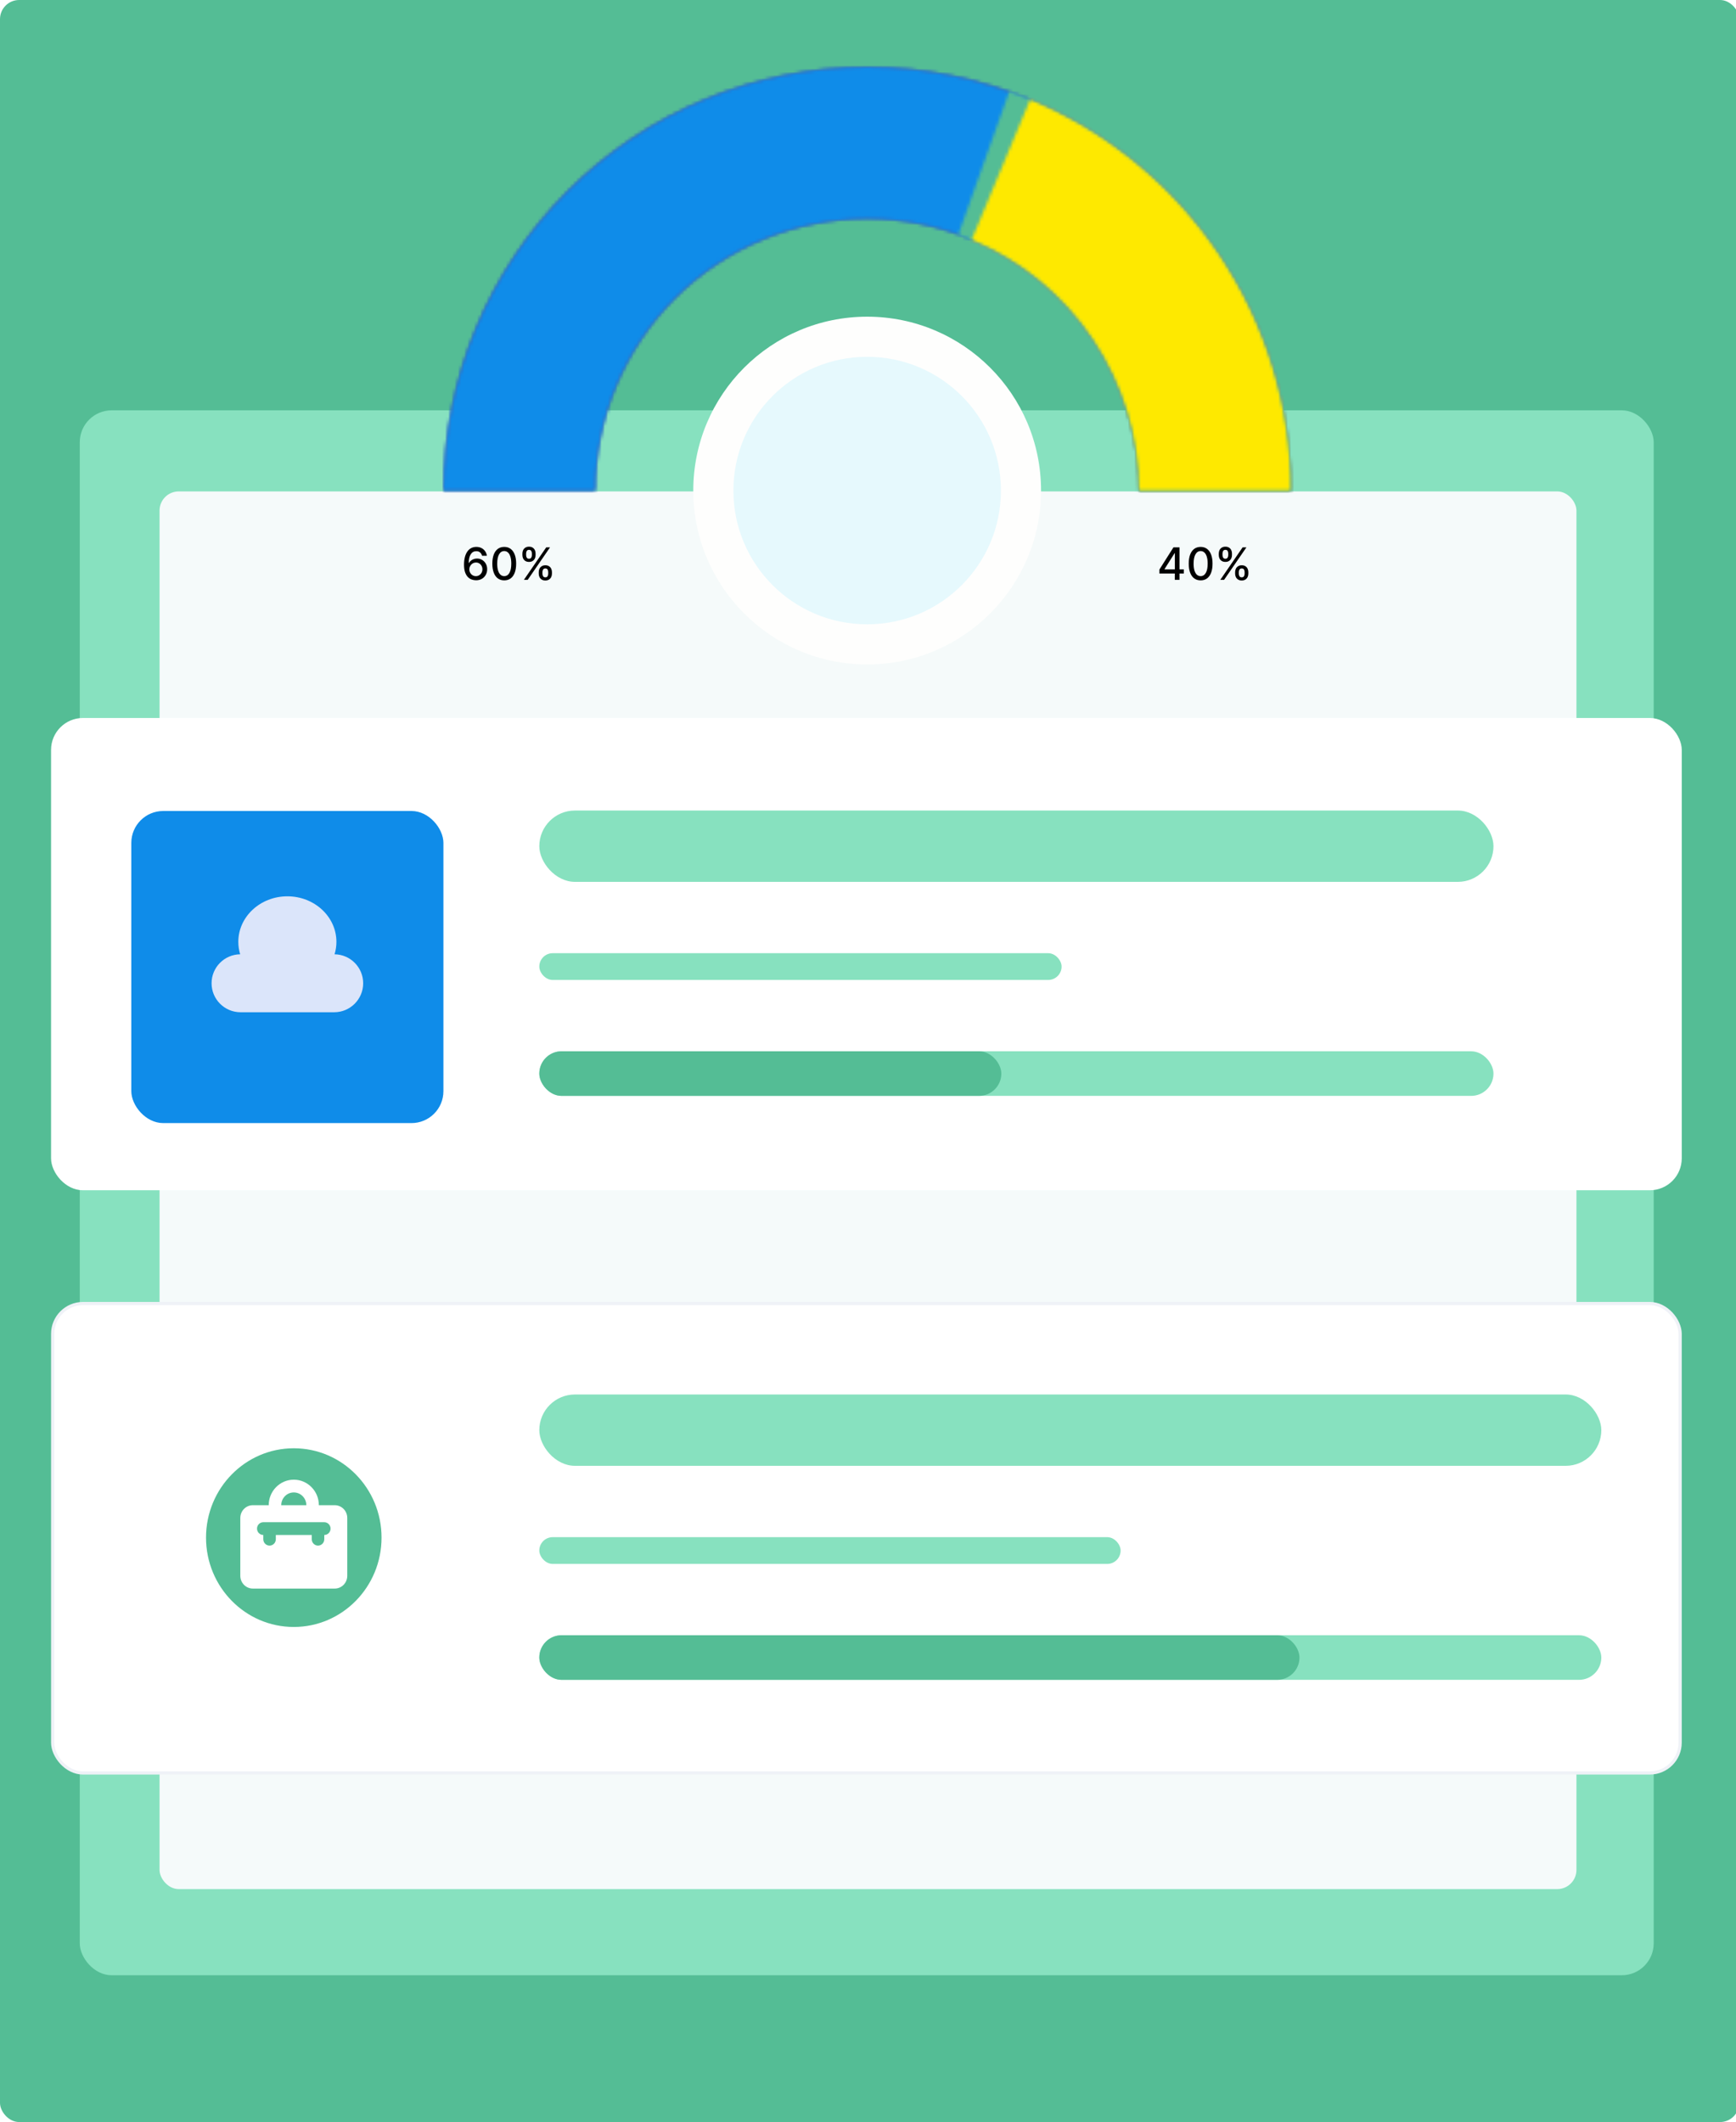 <svg width="544" height="665" viewBox="0 0 544 665" fill="none" xmlns="http://www.w3.org/2000/svg">
<rect width="545" height="665" rx="6" fill="#54BD95"/>
<rect x="25" y="128.586" width="493.209" height="490.415" rx="10" fill="#87E1BF"/>
<rect x="50" y="154" width="444" height="438" rx="6" fill="#F5FAFA"/>
<rect x="16" y="225" width="511" height="148" rx="10" fill="white"/>
<g filter="url(#filter0_d_1_58638)">
<rect x="41.148" y="250.146" width="97.803" height="97.803" rx="10" fill="#0F8CE9"/>
</g>
<path d="M90.051 280.885C98.539 280.885 105.421 287.274 105.421 295.156C105.421 296.507 105.218 297.814 104.841 299.052C109.802 299.115 113.805 303.155 113.805 308.131C113.805 313.146 109.738 317.213 104.723 317.213H75.381C70.365 317.213 66.299 313.147 66.299 308.131C66.299 303.155 70.3 299.116 75.261 299.052C74.883 297.814 74.682 296.507 74.682 295.156C74.682 287.274 81.563 280.885 90.051 280.885Z" fill="#DBE5FA"/>
<rect x="169" y="329.449" width="299" height="13.972" rx="6.986" fill="#87E1BF"/>
<rect x="169" y="329.449" width="144.779" height="13.972" rx="6.986" fill="#54BD95"/>
<rect x="169" y="298.711" width="163.663" height="8.383" rx="4.192" fill="#87E1BF"/>
<rect x="169" y="254" width="299" height="22.355" rx="11.178" fill="#87E1BF"/>
<rect x="16.5" y="408.5" width="510" height="147.102" rx="9.5" fill="white" stroke="#EFF2F7"/>
<rect x="169" y="512.449" width="332.793" height="13.972" rx="6.986" fill="#87E1BF"/>
<rect x="169" y="512.449" width="238.21" height="13.972" rx="6.986" fill="#54BD95"/>
<rect x="169" y="481.711" width="182.16" height="8.383" rx="4.192" fill="#87E1BF"/>
<rect x="169" y="437" width="332.793" height="22.355" rx="11.178" fill="#87E1BF"/>
<g filter="url(#filter1_d_1_58638)">
<rect x="41" y="433" width="102.787" height="97.803" rx="10" fill="white"/>
</g>
<g clip-path="url(#clip0_1_58638)">
<path d="M101.619 477.027H82.505C81.42 477.027 80.541 477.923 80.541 479.027C80.541 480.131 81.42 481.026 82.505 481.026V482.359C82.505 483.464 83.384 484.359 84.469 484.359C85.553 484.359 86.432 483.464 86.432 482.359V481.026H97.692V482.359C97.692 483.464 98.571 484.359 99.655 484.359C100.74 484.359 101.619 483.464 101.619 482.359V481.026C102.704 481.026 103.583 480.131 103.583 479.027C103.583 477.923 102.704 477.027 101.619 477.027Z" fill="#54BD95"/>
<path d="M92.062 467.695C89.893 467.695 88.135 469.486 88.135 471.694H95.99C95.99 469.486 94.231 467.695 92.062 467.695Z" fill="#54BD95"/>
<path d="M92.062 453.854C76.875 453.854 64.562 466.39 64.562 481.854C64.562 497.318 76.875 509.854 92.062 509.854C107.25 509.854 119.562 497.318 119.562 481.854C119.562 466.39 107.25 453.854 92.062 453.854ZM108.82 493.823C108.82 496.032 107.062 497.822 104.893 497.822H79.232C77.063 497.822 75.305 496.032 75.305 493.823V475.694C75.305 473.486 77.063 471.695 79.232 471.695H84.207C84.207 467.278 87.724 463.697 92.062 463.697C96.401 463.697 99.918 467.278 99.918 471.695H104.893C107.062 471.695 108.82 473.486 108.82 475.694V493.823H108.82Z" fill="#54BD95"/>
</g>
<mask id="path-20-inside-1_1_58638" fill="white">
<path d="M404.467 153.733C404.467 136.303 401.033 119.042 394.363 102.938C387.692 86.835 377.915 72.202 365.59 59.877C353.264 47.551 338.632 37.774 322.528 31.104C306.424 24.433 289.164 21 271.733 21C254.303 21 237.042 24.433 220.938 31.104C204.835 37.774 190.202 47.551 177.877 59.877C165.551 72.202 155.774 86.835 149.104 102.938C142.433 119.042 139 136.303 139 153.733L186.523 153.733C186.523 142.543 188.727 131.463 193.009 121.125C197.291 110.786 203.568 101.393 211.48 93.48C219.393 85.568 228.786 79.291 239.125 75.009C249.463 70.727 260.543 68.523 271.733 68.523C282.923 68.523 294.004 70.727 304.342 75.009C314.68 79.291 324.074 85.568 331.986 93.48C339.899 101.393 346.175 110.786 350.458 121.125C354.74 131.463 356.944 142.543 356.944 153.733H404.467Z"/>
</mask>
<path d="M404.467 153.733C404.467 136.303 401.033 119.042 394.363 102.938C387.692 86.835 377.915 72.202 365.59 59.877C353.264 47.551 338.632 37.774 322.528 31.104C306.424 24.433 289.164 21 271.733 21C254.303 21 237.042 24.433 220.938 31.104C204.835 37.774 190.202 47.551 177.877 59.877C165.551 72.202 155.774 86.835 149.104 102.938C142.433 119.042 139 136.303 139 153.733L186.523 153.733C186.523 142.543 188.727 131.463 193.009 121.125C197.291 110.786 203.568 101.393 211.48 93.48C219.393 85.568 228.786 79.291 239.125 75.009C249.463 70.727 260.543 68.523 271.733 68.523C282.923 68.523 294.004 70.727 304.342 75.009C314.68 79.291 324.074 85.568 331.986 93.48C339.899 101.393 346.175 110.786 350.458 121.125C354.74 131.463 356.944 142.543 356.944 153.733H404.467Z" stroke="#52459F" stroke-width="68" mask="url(#path-20-inside-1_1_58638)"/>
<mask id="path-21-inside-2_1_58638" fill="white">
<path d="M404.467 153.733C404.467 118.53 390.482 84.769 365.59 59.877C340.698 34.984 306.936 21 271.733 21C236.53 21 202.769 34.984 177.877 59.877C152.984 84.769 139 118.53 139 153.733H186.546C186.546 131.14 195.521 109.473 211.497 93.497C227.473 77.522 249.14 68.546 271.733 68.546C294.326 68.546 315.994 77.522 331.97 93.497C347.945 109.473 356.92 131.14 356.92 153.733H404.467Z"/>
</mask>
<path d="M404.467 153.733C404.467 118.53 390.482 84.769 365.59 59.877C340.698 34.984 306.936 21 271.733 21C236.53 21 202.769 34.984 177.877 59.877C152.984 84.769 139 118.53 139 153.733H186.546C186.546 131.14 195.521 109.473 211.497 93.497C227.473 77.522 249.14 68.546 271.733 68.546C294.326 68.546 315.994 77.522 331.97 93.497C347.945 109.473 356.92 131.14 356.92 153.733H404.467Z" stroke="#0F8CE9" stroke-width="68" mask="url(#path-21-inside-2_1_58638)"/>
<mask id="path-22-inside-3_1_58638" fill="white">
<path d="M404.467 153.733C404.467 126.336 395.988 99.609 380.196 77.222C364.403 54.834 342.069 37.881 316.259 28.691L300.309 73.482C316.874 79.381 331.208 90.261 341.343 104.629C351.479 118.997 356.92 136.15 356.92 153.733H404.467Z"/>
</mask>
<path d="M404.467 153.733C404.467 126.336 395.988 99.609 380.196 77.222C364.403 54.834 342.069 37.881 316.259 28.691L300.309 73.482C316.874 79.381 331.208 90.261 341.343 104.629C351.479 118.997 356.92 136.15 356.92 153.733H404.467Z" stroke="#54BD95" stroke-width="68" mask="url(#path-22-inside-3_1_58638)"/>
<mask id="path-23-inside-4_1_58638" fill="white">
<path d="M404.467 153.733C404.467 127.531 396.712 101.915 382.178 80.113C367.645 58.31 346.984 41.297 322.799 31.216L304.507 75.103C320.029 81.573 333.289 92.492 342.616 106.484C351.943 120.477 356.92 136.917 356.92 153.733H404.467Z"/>
</mask>
<path d="M404.467 153.733C404.467 127.531 396.712 101.915 382.178 80.113C367.645 58.31 346.984 41.297 322.799 31.216L304.507 75.103C320.029 81.573 333.289 92.492 342.616 106.484C351.943 120.477 356.92 136.917 356.92 153.733H404.467Z" stroke="#FEE900" stroke-width="68" mask="url(#path-23-inside-4_1_58638)"/>
<path d="M149.124 181.846C148.67 181.84 148.222 181.757 147.782 181.598C147.344 181.439 146.946 181.173 146.588 180.802C146.23 180.431 145.944 179.932 145.728 179.306C145.516 178.679 145.41 177.897 145.41 176.959C145.41 176.071 145.498 175.282 145.674 174.593C145.853 173.903 146.109 173.322 146.444 172.848C146.779 172.37 147.183 172.007 147.657 171.759C148.131 171.51 148.663 171.386 149.253 171.386C149.86 171.386 150.398 171.505 150.869 171.744C151.34 171.983 151.721 172.312 152.012 172.733C152.307 173.154 152.495 173.633 152.574 174.17H151.058C150.955 173.746 150.751 173.4 150.446 173.131C150.141 172.863 149.744 172.728 149.253 172.728C148.507 172.728 147.926 173.053 147.508 173.703C147.094 174.352 146.885 175.256 146.882 176.412H146.956C147.132 176.124 147.347 175.879 147.603 175.676C147.861 175.471 148.15 175.314 148.468 175.204C148.789 175.092 149.127 175.035 149.482 175.035C150.072 175.035 150.605 175.179 151.083 175.468C151.563 175.753 151.946 176.147 152.231 176.651C152.516 177.155 152.659 177.731 152.659 178.381C152.659 179.031 152.511 179.619 152.216 180.146C151.925 180.673 151.514 181.091 150.983 181.399C150.453 181.704 149.833 181.853 149.124 181.846ZM149.119 180.554C149.51 180.554 149.86 180.458 150.168 180.265C150.476 180.073 150.72 179.815 150.899 179.49C151.078 179.165 151.167 178.802 151.167 178.401C151.167 178.01 151.079 177.654 150.904 177.332C150.731 177.011 150.493 176.755 150.188 176.566C149.886 176.377 149.542 176.283 149.154 176.283C148.859 176.283 148.585 176.339 148.333 176.452C148.085 176.565 147.866 176.721 147.677 176.919C147.488 177.118 147.339 177.347 147.23 177.605C147.124 177.861 147.071 178.131 147.071 178.416C147.071 178.797 147.158 179.15 147.334 179.475C147.513 179.8 147.757 180.061 148.065 180.26C148.377 180.456 148.728 180.554 149.119 180.554ZM158.014 181.876C157.229 181.873 156.558 181.666 156.001 181.255C155.444 180.844 155.018 180.245 154.723 179.46C154.428 178.674 154.281 177.728 154.281 176.621C154.281 175.517 154.428 174.574 154.723 173.792C155.021 173.01 155.449 172.413 156.006 172.002C156.566 171.592 157.235 171.386 158.014 171.386C158.793 171.386 159.461 171.593 160.018 172.007C160.575 172.418 161.001 173.015 161.296 173.797C161.594 174.576 161.743 175.517 161.743 176.621C161.743 177.731 161.596 178.679 161.301 179.465C161.006 180.247 160.58 180.845 160.023 181.26C159.466 181.671 158.797 181.876 158.014 181.876ZM158.014 180.549C158.704 180.549 159.242 180.212 159.63 179.539C160.021 178.867 160.217 177.894 160.217 176.621C160.217 175.776 160.127 175.062 159.948 174.478C159.773 173.892 159.519 173.448 159.188 173.146C158.86 172.841 158.468 172.689 158.014 172.689C157.328 172.689 156.79 173.027 156.399 173.703C156.008 174.379 155.81 175.352 155.807 176.621C155.807 177.47 155.895 178.187 156.07 178.774C156.249 179.357 156.503 179.8 156.831 180.101C157.159 180.4 157.554 180.549 158.014 180.549ZM168.821 179.798V179.261C168.821 178.877 168.901 178.525 169.06 178.207C169.222 177.886 169.458 177.629 169.766 177.436C170.078 177.241 170.454 177.143 170.895 177.143C171.345 177.143 171.723 177.239 172.028 177.431C172.333 177.624 172.563 177.881 172.719 178.202C172.878 178.524 172.958 178.877 172.958 179.261V179.798C172.958 180.182 172.878 180.535 172.719 180.857C172.56 181.175 172.326 181.432 172.018 181.627C171.713 181.82 171.339 181.916 170.895 181.916C170.447 181.916 170.069 181.82 169.761 181.627C169.453 181.432 169.219 181.175 169.06 180.857C168.901 180.535 168.821 180.182 168.821 179.798ZM169.98 179.261V179.798C169.98 180.083 170.048 180.342 170.184 180.574C170.319 180.806 170.556 180.922 170.895 180.922C171.229 180.922 171.463 180.806 171.596 180.574C171.728 180.342 171.794 180.083 171.794 179.798V179.261C171.794 178.976 171.73 178.717 171.6 178.485C171.475 178.253 171.239 178.137 170.895 178.137C170.563 178.137 170.328 178.253 170.189 178.485C170.049 178.717 169.98 178.976 169.98 179.261ZM163.701 173.971V173.434C163.701 173.05 163.78 172.697 163.939 172.375C164.102 172.054 164.337 171.797 164.645 171.605C164.957 171.413 165.333 171.316 165.774 171.316C166.225 171.316 166.602 171.413 166.907 171.605C167.212 171.797 167.443 172.054 167.598 172.375C167.754 172.697 167.832 173.05 167.832 173.434V173.971C167.832 174.356 167.752 174.709 167.593 175.03C167.438 175.348 167.206 175.605 166.897 175.801C166.592 175.993 166.218 176.089 165.774 176.089C165.323 176.089 164.944 175.993 164.635 175.801C164.33 175.605 164.098 175.348 163.939 175.03C163.78 174.709 163.701 174.356 163.701 173.971ZM164.864 173.434V173.971C164.864 174.256 164.93 174.515 165.063 174.747C165.199 174.979 165.436 175.095 165.774 175.095C166.105 175.095 166.337 174.979 166.47 174.747C166.606 174.515 166.674 174.256 166.674 173.971V173.434C166.674 173.149 166.609 172.891 166.48 172.659C166.35 172.427 166.115 172.311 165.774 172.311C165.442 172.311 165.207 172.427 165.068 172.659C164.932 172.891 164.864 173.149 164.864 173.434ZM164.173 181.707L171.173 171.525H172.361L165.361 181.707H164.173Z" fill="black"/>
<path d="M363.318 179.718V178.475L367.718 171.525H368.698V173.355H368.076L364.929 178.336V178.416H370.96V179.718H363.318ZM368.146 181.707V179.341L368.156 178.774V171.525H369.612V181.707H368.146ZM376.237 181.876C375.452 181.873 374.78 181.666 374.224 181.255C373.667 180.844 373.241 180.245 372.946 179.46C372.651 178.674 372.503 177.728 372.503 176.621C372.503 175.517 372.651 174.574 372.946 173.792C373.244 173.01 373.672 172.413 374.229 172.002C374.789 171.592 375.458 171.386 376.237 171.386C377.016 171.386 377.684 171.593 378.241 172.007C378.797 172.418 379.223 173.015 379.518 173.797C379.817 174.576 379.966 175.517 379.966 176.621C379.966 177.731 379.818 178.679 379.523 179.465C379.228 180.247 378.802 180.845 378.246 181.26C377.689 181.671 377.019 181.876 376.237 181.876ZM376.237 180.549C376.926 180.549 377.465 180.212 377.853 179.539C378.244 178.867 378.439 177.894 378.439 176.621C378.439 175.776 378.35 175.062 378.171 174.478C377.995 173.892 377.742 173.448 377.41 173.146C377.082 172.841 376.691 172.689 376.237 172.689C375.551 172.689 375.012 173.027 374.621 173.703C374.23 174.379 374.033 175.352 374.03 176.621C374.03 177.47 374.117 178.187 374.293 178.774C374.472 179.357 374.726 179.8 375.054 180.101C375.382 180.4 375.776 180.549 376.237 180.549ZM387.044 179.798V179.261C387.044 178.877 387.124 178.525 387.283 178.207C387.445 177.886 387.68 177.629 387.989 177.436C388.3 177.241 388.676 177.143 389.117 177.143C389.568 177.143 389.946 177.239 390.251 177.431C390.556 177.624 390.786 177.881 390.942 178.202C391.101 178.524 391.18 178.877 391.18 179.261V179.798C391.18 180.182 391.101 180.535 390.942 180.857C390.783 181.175 390.549 181.432 390.241 181.627C389.936 181.82 389.561 181.916 389.117 181.916C388.67 181.916 388.292 181.82 387.984 181.627C387.675 181.432 387.442 181.175 387.283 180.857C387.124 180.535 387.044 180.182 387.044 179.798ZM388.202 179.261V179.798C388.202 180.083 388.27 180.342 388.406 180.574C388.542 180.806 388.779 180.922 389.117 180.922C389.452 180.922 389.686 180.806 389.818 180.574C389.951 180.342 390.017 180.083 390.017 179.798V179.261C390.017 178.976 389.952 178.717 389.823 178.485C389.697 178.253 389.462 178.137 389.117 178.137C388.786 178.137 388.55 178.253 388.411 178.485C388.272 178.717 388.202 178.976 388.202 179.261ZM381.923 173.971V173.434C381.923 173.05 382.003 172.697 382.162 172.375C382.324 172.054 382.56 171.797 382.868 171.605C383.179 171.413 383.556 171.316 383.996 171.316C384.447 171.316 384.825 171.413 385.13 171.605C385.435 171.797 385.665 172.054 385.821 172.375C385.977 172.697 386.055 173.05 386.055 173.434V173.971C386.055 174.356 385.975 174.709 385.816 175.03C385.66 175.348 385.428 175.605 385.12 175.801C384.815 175.993 384.441 176.089 383.996 176.089C383.546 176.089 383.166 175.993 382.858 175.801C382.553 175.605 382.321 175.348 382.162 175.03C382.003 174.709 381.923 174.356 381.923 173.971ZM383.087 173.434V173.971C383.087 174.256 383.153 174.515 383.286 174.747C383.421 174.979 383.658 175.095 383.996 175.095C384.328 175.095 384.56 174.979 384.692 174.747C384.828 174.515 384.896 174.256 384.896 173.971V173.434C384.896 173.149 384.832 172.891 384.702 172.659C384.573 172.427 384.338 172.311 383.996 172.311C383.665 172.311 383.43 172.427 383.29 172.659C383.155 172.891 383.087 173.149 383.087 173.434ZM382.396 181.707L389.396 171.525H390.584L383.584 181.707H382.396Z" fill="black"/>
<circle cx="271.737" cy="153.731" r="54.49" fill="#FEFEFD"/>
<circle cx="271.736" cy="153.73" r="41.916" fill="#E6F9FD"/>
<defs>
<filter id="filter0_d_1_58638" x="32.148" y="245.146" width="115.803" height="115.803" filterUnits="userSpaceOnUse" color-interpolation-filters="sRGB">
<feFlood flood-opacity="0" result="BackgroundImageFix"/>
<feColorMatrix in="SourceAlpha" type="matrix" values="0 0 0 0 0 0 0 0 0 0 0 0 0 0 0 0 0 0 127 0" result="hardAlpha"/>
<feOffset dy="4"/>
<feGaussianBlur stdDeviation="4.5"/>
<feComposite in2="hardAlpha" operator="out"/>
<feColorMatrix type="matrix" values="0 0 0 0 0 0 0 0 0 0 0 0 0 0 0 0 0 0 0.05 0"/>
<feBlend mode="normal" in2="BackgroundImageFix" result="effect1_dropShadow_1_58638"/>
<feBlend mode="normal" in="SourceGraphic" in2="effect1_dropShadow_1_58638" result="shape"/>
</filter>
<filter id="filter1_d_1_58638" x="32" y="428" width="120.787" height="115.803" filterUnits="userSpaceOnUse" color-interpolation-filters="sRGB">
<feFlood flood-opacity="0" result="BackgroundImageFix"/>
<feColorMatrix in="SourceAlpha" type="matrix" values="0 0 0 0 0 0 0 0 0 0 0 0 0 0 0 0 0 0 127 0" result="hardAlpha"/>
<feOffset dy="4"/>
<feGaussianBlur stdDeviation="4.5"/>
<feComposite in2="hardAlpha" operator="out"/>
<feColorMatrix type="matrix" values="0 0 0 0 0 0 0 0 0 0 0 0 0 0 0 0 0 0 0.05 0"/>
<feBlend mode="normal" in2="BackgroundImageFix" result="effect1_dropShadow_1_58638"/>
<feBlend mode="normal" in="SourceGraphic" in2="effect1_dropShadow_1_58638" result="shape"/>
</filter>
<clipPath id="clip0_1_58638">
<rect width="55" height="56" fill="white" transform="translate(64.562 453.854)"/>
</clipPath>
</defs>
</svg>
